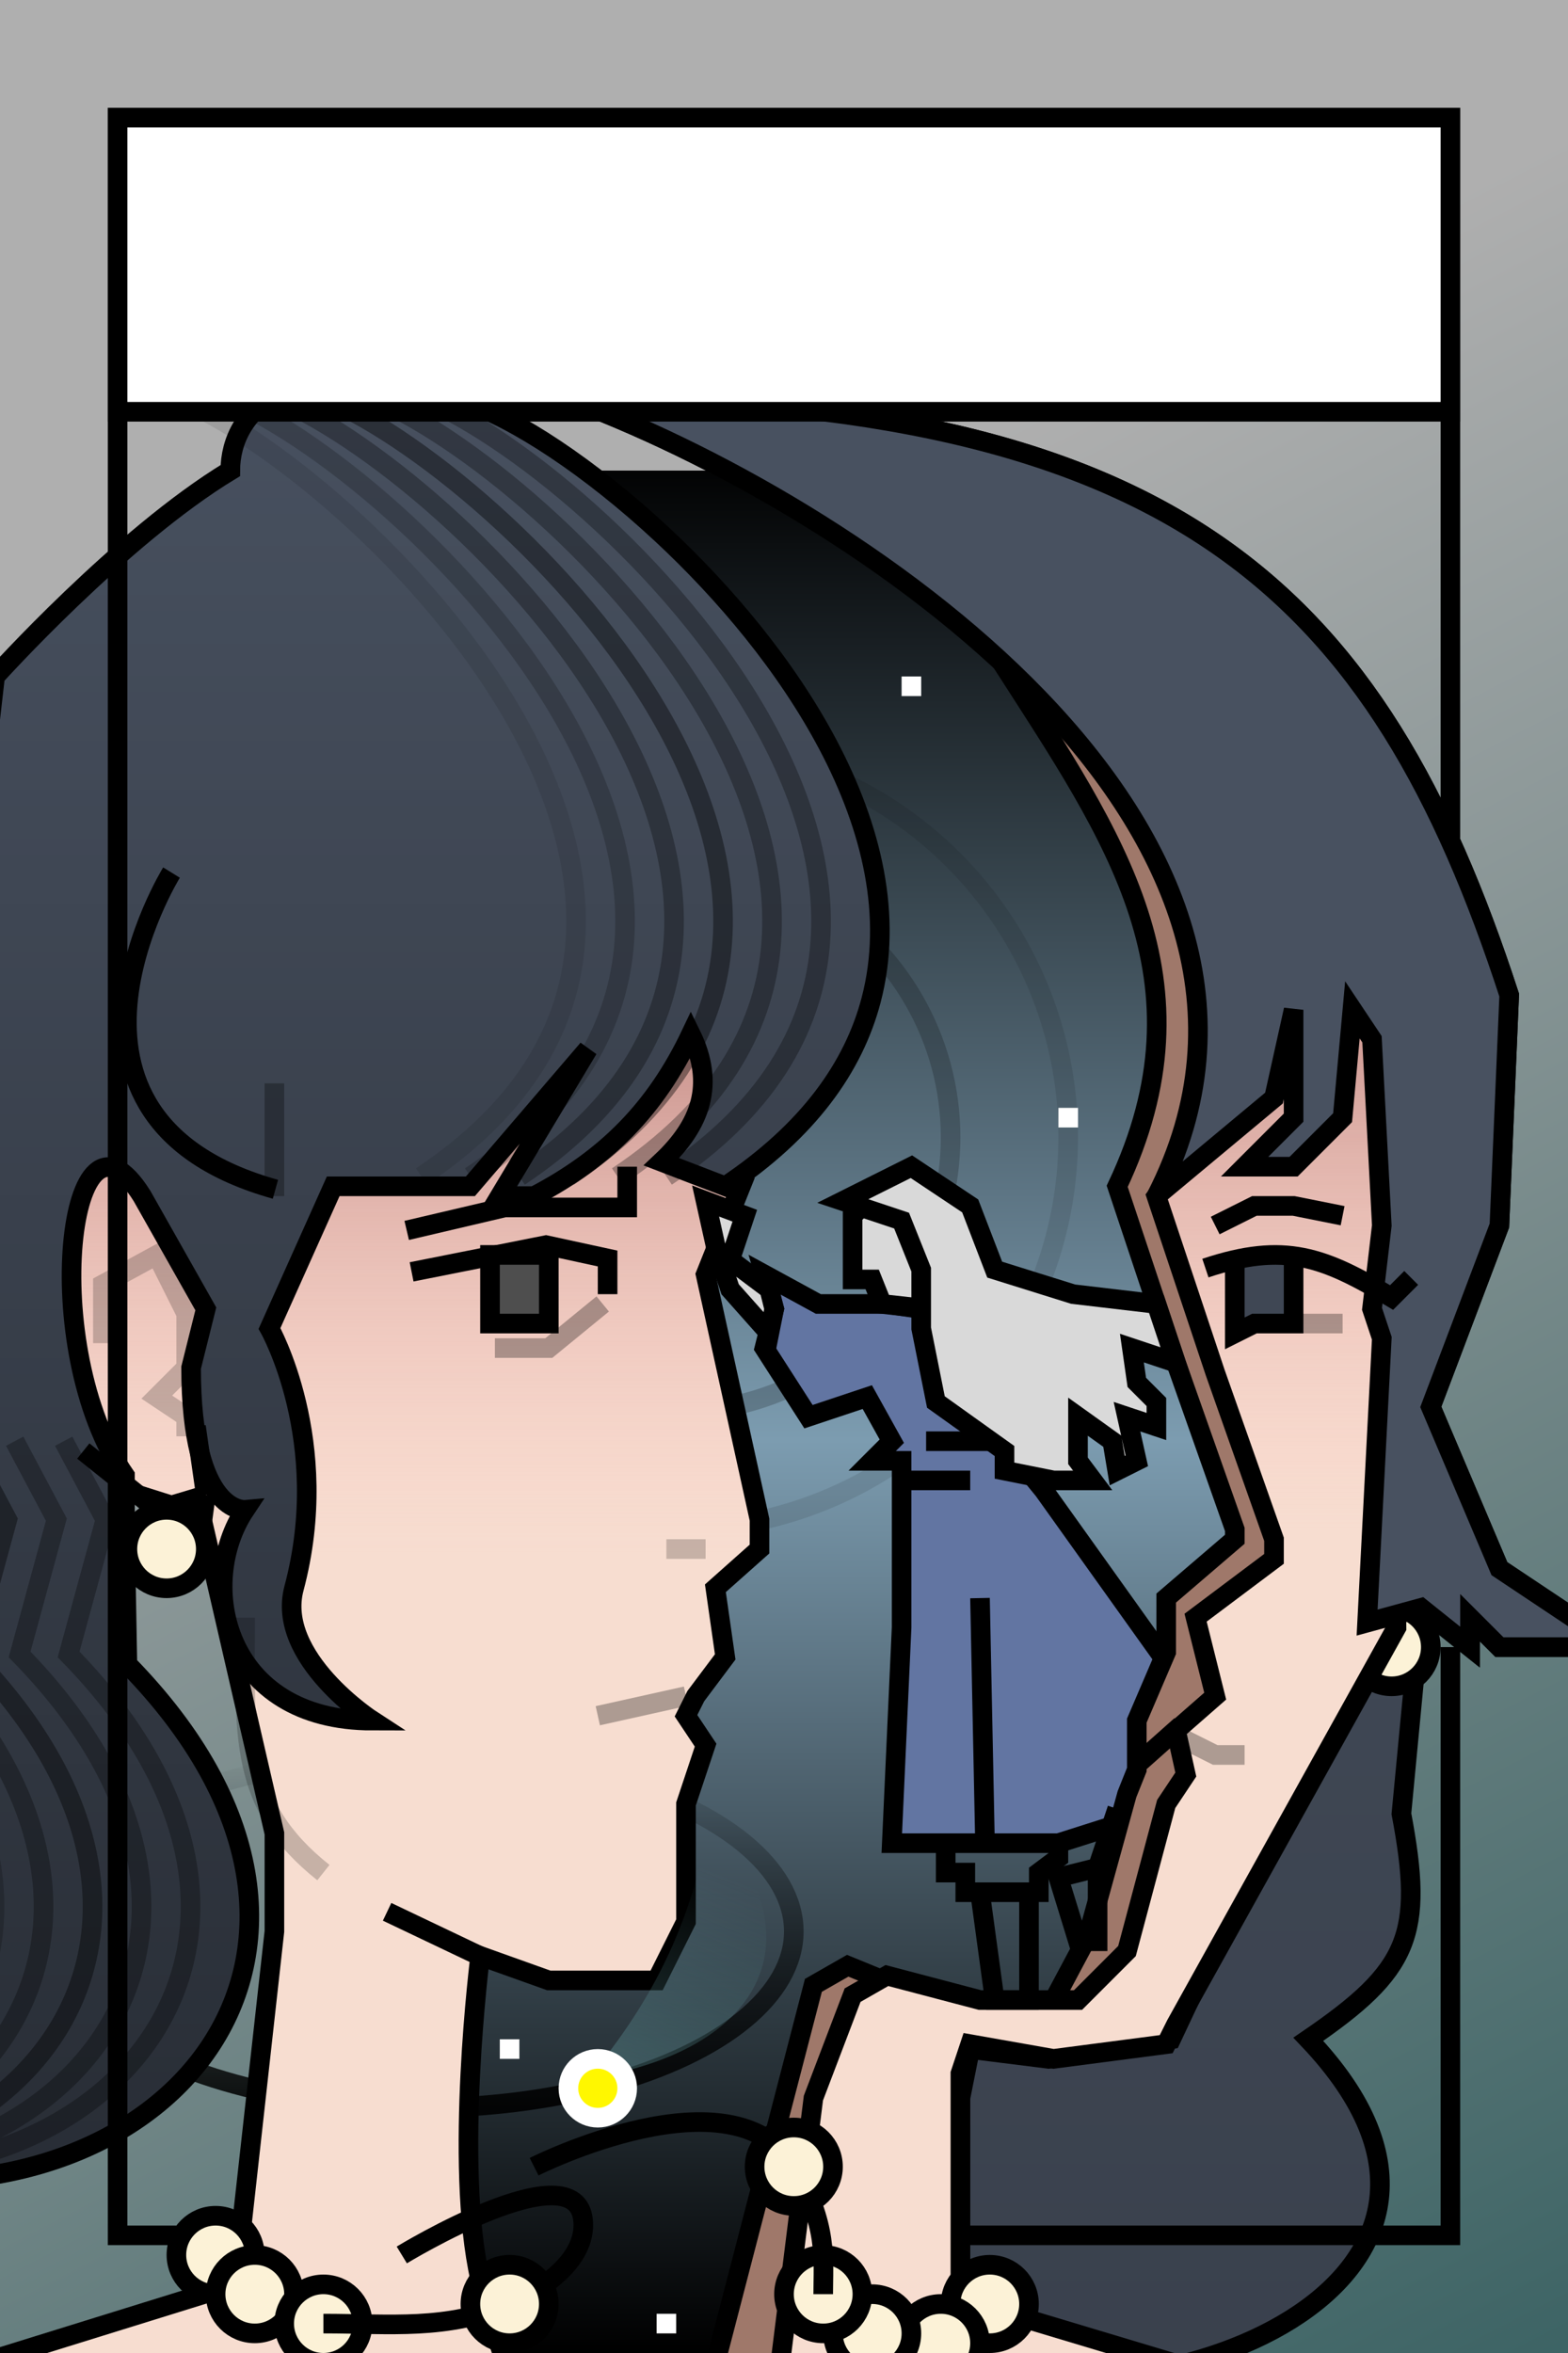 <svg width="160" height="240" viewBox="0 0 160 240" fill="none" xmlns="http://www.w3.org/2000/svg">
<g clip-path="url(#clip0_4582_224)">
<rect width="160" height="240" fill="white"/>
<rect width="160" height="240" fill="url(#paint0_linear_4582_224)"/>
<path d="M137 114L138 103L140 106L141 125L140 133.5L141 136.5L139.5 165.5L119.5 208L107 210L99 209L98 214V240.5C116.747 248.269 157.371 233.096 133.5 208C143.837 200.937 145.335 197.348 143 185L145 164L150 168V165L153 168H165L153 160L146 143.5L153 125L154 101.5C140.574 60.262 120 40.5 57.5 40.5C86.853 51.15 137.157 84.531 118 122L130 112L132 103V114L127 119H132L137 114Z" fill="#485160"/>
<path d="M137 114L138 103L140 106L141 125L140 133.5L141 136.5L139.5 165.5L119.5 208L107 210L99 209L98 214V240.5C116.747 248.269 157.371 233.096 133.5 208C143.837 200.937 145.335 197.348 143 185L145 164L150 168V165L153 168H165L153 160L146 143.5L153 125L154 101.5C140.574 60.262 120 40.5 57.5 40.5C86.853 51.15 137.157 84.531 118 122L130 112L132 103V114L127 119H132L137 114Z" fill="url(#paint1_linear_4582_224)" fill-opacity="0.2"/>
<path d="M137 114L138 103L140 106L141 125L140 133.5L141 136.5L139.5 165.5L119.5 208L107 210L99 209L98 214V240.5C116.747 248.269 157.371 233.096 133.5 208C143.837 200.937 145.335 197.348 143 185L145 164L150 168V165L153 168H165L153 160L146 143.5L153 125L154 101.5C140.574 60.262 120 40.5 57.5 40.5C86.853 51.15 137.157 84.531 118 122L130 112L132 103V114L127 119H132L137 114Z" stroke="black" stroke-width="2"/>
<circle cx="142" cy="168" r="4" fill="#FCF2D7" stroke="black" stroke-width="2"/>
<path d="M28 240H91.755V207.5L116.5 204.5L130.5 179.5L124.612 143V74L91.755 48H28V240Z" fill="url(#paint2_linear_4582_224)"/>
<circle opacity="0.1" cx="69" cy="116" r="40" stroke="black" stroke-width="2"/>
<ellipse opacity="0.9" cx="43" cy="197" rx="38" ry="18" stroke="url(#paint3_linear_4582_224)" stroke-width="2"/>
<circle opacity="0.2" cx="69" cy="116" r="28" stroke="black" stroke-width="2"/>
<path d="M92 166V151V149H89L91 147L88.5 142.5L82.5 144.5L78 137.5L79 133.5L78 130L83.5 133H90.5L100.5 134.5V143.5L102 146.5L106.5 152L119 169.5V184.5L108 188H91L92 166Z" fill="#6275A2" stroke="black" stroke-width="2"/>
<path d="M83 202.5L73 241H88.5L90.5 207H116L144.5 114L118 68H102.5C113.674 85.382 123.971 99.919 114 121L120 139L126 156V157L119 163V168.5L116 175.5V180.5L115 183L111 197.5L107 205H97.5L86.5 200.5L83 202.5Z" fill="#9F786A" stroke="black" stroke-width="2"/>
<path d="M91.5 151H99" stroke="black" stroke-width="2"/>
<path d="M89 130.5L90 133L94.5 133.5V122.5H88.5L87 124V130.5H89Z" fill="#D9D9D9" stroke="black" stroke-width="2"/>
<path d="M89 121L86 122.5L92 124.5L94 129.5V135.5L95.5 143L102.5 148V150L107.5 151H111.5L110 149V144.5L113.5 147L114 150L116 149L115 144.5L118 145.5V143L116 141L115.5 137.5L120 139L118 133L109.5 132L101.5 129.5L99 123L93 119L89 121Z" fill="#D9D9D9" stroke="black" stroke-width="2"/>
<path d="M87 203.5L83 214L79.5 242H123L98 234.5V211.5L99 208.5L107.5 210L119 208.5L120 206.5L142.5 166L142 106L136 91.5L131.5 82L112.5 63L97.5 55L71 46L94.5 58.5L106.5 69L131 104L118 122L124 140L130 157V159L122 165L124 173L120 176.5L121 181L119 184L115 199L110 204H100L90.5 201.5L87 203.5Z" fill="#F7DDD0"/>
<path d="M87 203.5L83 214L79.5 242H123L98 234.5V211.5L99 208.5L107.5 210L119 208.5L120 206.5L142.5 166L142 106L136 91.5L131.5 82L112.5 63L97.5 55L71 46L94.5 58.5L106.5 69L131 104L118 122L124 140L130 157V159L122 165L124 173L120 176.5L121 181L119 184L115 199L110 204H100L90.5 201.5L87 203.5Z" fill="url(#paint4_linear_4582_224)" fill-opacity="0.59"/>
<path d="M87 203.5L83 214L79.5 242H123L98 234.5V211.5L99 208.5L107.5 210L119 208.5L120 206.5L142.5 166L142 106L136 91.5L131.5 82L112.5 63L97.5 55L71 46L94.5 58.5L106.5 69L131 104L118 122L124 140L130 157V159L122 165L124 173L120 176.5L121 181L119 184L115 199L110 204H100L90.5 201.5L87 203.5Z" stroke="black" stroke-width="2"/>
<path d="M137 114L138 103L140 106L141 125L140 133.5L141 136.5L139.5 165.5L145 164L150 168V165L153 168H165L153 160L146 143.5L153 125L154 101.5C140.574 60.262 120 40.5 57.5 40.5C86.853 51.15 137.157 84.531 118 122L130 112L132 103V114L127 119H132L137 114Z" fill="#485160" stroke="black" stroke-width="2"/>
<path d="M124 125L128 123H132L137 124" stroke="black" stroke-width="2"/>
<path opacity="0.3" d="M128 135H132H137" stroke="black" stroke-width="2"/>
<path d="M77.5 158V155L72 130L76 120L77 83.5L49 51H31L1.5 123L11 151.5L20.5 154.5L28 187V197L24 233L-5 242L52.5 243.5C52.5 243.5 50.005 236.894 49 232.5C46.3 220.699 49 199.5 49 199.5L56 202H67L70 196V184L72 178L70 175L71 173L74 169L73 162L77.5 158Z" fill="#F7DDD0"/>
<path d="M77.5 158V155L72 130L76 120L77 83.5L49 51H31L1.5 123L11 151.5L20.5 154.5L28 187V197L24 233L-5 242L52.5 243.5C52.5 243.5 50.005 236.894 49 232.5C46.3 220.699 49 199.5 49 199.5L56 202H67L70 196V184L72 178L70 175L71 173L74 169L73 162L77.5 158Z" fill="url(#paint5_linear_4582_224)" fill-opacity="0.59"/>
<path d="M77.5 158V155L72 130L76 120L77 83.5L49 51H31L1.5 123L11 151.5L20.5 154.5L28 187V197L24 233L-5 242L52.5 243.5C52.5 243.5 50.005 236.894 49 232.5C46.3 220.699 49 199.5 49 199.5L56 202H67L70 196V184L72 178L70 175L71 173L74 169L73 162L77.5 158Z" stroke="black" stroke-width="2"/>
<path d="M51 122H54.5C61.908 118.127 66.91 113.043 70.5 105.5C72.976 110.553 71.547 114.686 67.5 118.5L74 121C82.506 115.329 87.105 108.815 88.891 102C91.133 93.45 88.95 84.427 84.505 76C80.267 67.968 73.975 60.478 67.5 54.458C60.157 47.63 52.579 42.693 47.5 41C29.5 35 23.5 42 23.5 48C12.288 54.787 -0.5 69 -0.5 69L-18 221.5C17.097 228.106 41.345 198.67 13 169.75L12.75 156V150.5C3.75 137.5 7 110 14.5 122L21 133.5L19.5 139.5C19.5 154.5 25 154 25 154C19.963 161.556 22.837 175.5 38 175.5C38 175.5 28.11 169.09 30 162C34 147 27.5 135.5 27.5 135.5L34 121H48L60 107L51 122Z" fill="#485160"/>
<path d="M51 122H54.5C61.908 118.127 66.91 113.043 70.5 105.5C72.976 110.553 71.547 114.686 67.5 118.5L74 121C82.506 115.329 87.105 108.815 88.891 102C91.133 93.45 88.95 84.427 84.505 76C80.267 67.968 73.975 60.478 67.5 54.458C60.157 47.63 52.579 42.693 47.5 41C29.5 35 23.5 42 23.5 48C12.288 54.787 -0.5 69 -0.5 69L-18 221.5C17.097 228.106 41.345 198.67 13 169.75L12.75 156V150.5C3.75 137.5 7 110 14.5 122L21 133.5L19.5 139.5C19.5 154.5 25 154 25 154C19.963 161.556 22.837 175.5 38 175.5C38 175.5 28.11 169.09 30 162C34 147 27.5 135.5 27.5 135.5L34 121H48L60 107L51 122Z" fill="url(#paint6_linear_4582_224)" fill-opacity="0.44"/>
<path d="M51 122H54.5C61.908 118.127 66.91 113.043 70.5 105.5C72.976 110.553 71.547 114.686 67.5 118.5L74 121C82.506 115.329 87.105 108.815 88.891 102C91.133 93.45 88.95 84.427 84.505 76C80.267 67.968 73.975 60.478 67.5 54.458C60.157 47.63 52.579 42.693 47.5 41C29.5 35 23.5 42 23.5 48C12.288 54.787 -0.5 69 -0.5 69L-18 221.5C17.097 228.106 41.345 198.67 13 169.75L12.75 156V150.5C3.75 137.5 7 110 14.5 122L21 133.5L19.5 139.5C19.5 154.5 25 154 25 154C19.963 161.556 22.837 175.5 38 175.5C38 175.5 28.11 169.09 30 162C34 147 27.5 135.5 27.5 135.5L34 121H48L60 107L51 122Z" stroke="black" stroke-width="2"/>
<path opacity="0.3" d="M68 120C108.884 92.744 59.5 46 41.5 40M-24 220.5C11.097 227.106 35.345 197.67 7 168.75L10.75 155L6.5 147" stroke="black" stroke-width="2"/>
<path opacity="0.3" d="M63 120C103.884 92.744 54.5 46 36.5 40M-29 220.5C6.097 227.106 30.345 197.67 2 168.75L5.75 155L1.5 147" stroke="black" stroke-width="2"/>
<path opacity="0.4" d="M58 120C98.884 92.744 49.5 46 31.5 40M-34 220.5C1.097 227.106 25.345 197.67 -3 168.75L0.75 155L-3.5 147" stroke="black" stroke-width="2"/>
<path opacity="0.3" d="M53 120C93.884 92.744 44.5 46 26.5 40M-39 220.5C-3.903 227.106 20.345 197.67 -8 168.75L-4.25 155L-8.5 147" stroke="black" stroke-width="2"/>
<path opacity="0.2" d="M48 120C88.884 92.744 39.5 46 21.5 40M-44 220.5C-8.903 227.106 15.345 197.67 -13 168.75L-9.25 155L-13.5 147" stroke="black" stroke-width="2"/>
<path opacity="0.1" d="M43 120C83.884 92.744 34.5 46 16.5 40M-49 220.5C-13.903 227.106 10.345 197.67 -18 168.75L-14.25 155L-18.5 147" stroke="black" stroke-width="2"/>
<path opacity="0.3" d="M28 110.5V122" stroke="black" stroke-width="2"/>
<path opacity="0.2" d="M33 191C24.279 184.067 25.015 177.133 25.015 165" stroke="black" stroke-width="2"/>
<path d="M28.105 121.304C2.036 114.028 17.501 89 17.501 89" stroke="black" stroke-width="2"/>
<path opacity="0.3" d="M61 175L70 173" stroke="black" stroke-width="2"/>
<path d="M39.5 195L50 200" stroke="black" stroke-width="2"/>
<path opacity="0.3" d="M120 177L124 179H127" stroke="black" stroke-width="2"/>
<path d="M64 119V123.154H51.5L41.5 125.5" stroke="black" stroke-width="2"/>
<path opacity="0.2" d="M68 158H72" stroke="black" stroke-width="2"/>
<path d="M50 128V135H56V128H50Z" fill="#4E4E4E" stroke="black" stroke-width="2"/>
<path opacity="0.3" d="M61.5 133L56 137.5H50.5" stroke="black" stroke-width="2"/>
<path d="M94.5 147H101" stroke="black" stroke-width="2"/>
<path d="M100.5 187.5L100 163" stroke="black" stroke-width="2"/>
<path d="M96.5 188V191H98.5V193H106V191L108 189.5V188" stroke="black" stroke-width="2"/>
<path d="M100 193L101.5 204H105V193" stroke="black" stroke-width="2"/>
<path d="M114 184.5L112 190.5M112 190.5L108 191.5L110 198H112V190.5Z" stroke="black" stroke-width="2"/>
<path d="M74.5 128.5L78.5 131.5L79 133.5L78.5 136L74.5 131.5L73 127L72 122.5L76 124L74.5 128.5Z" fill="#D9D9D9" stroke="black" stroke-width="2"/>
<rect x="92" y="69" width="2" height="2" fill="white"/>
<rect x="108" y="113" width="2" height="2" fill="white"/>
<rect x="67" y="236" width="2" height="2" fill="white"/>
<path d="M126 136V128H132V135H130.5L126 136Z" fill="#3F4754"/>
<path d="M126 129V136L128 135H132V129" stroke="black" stroke-width="2"/>
<path d="M97.5 228H148V168M18 228H12V12H148V85.5" stroke="black" stroke-width="2"/>
<rect x="12" y="12" width="136" height="30" fill="white"/>
<rect x="12" y="12" width="136" height="30" stroke="black" stroke-width="2"/>
<rect x="51" y="208" width="2" height="2" fill="white"/>
<path d="M120.5 176L116 180" stroke="black" stroke-width="2"/>
<path opacity="0.3" d="M60 212C66.835 203.902 70.853 195.457 72.5 185C84.255 198.827 76.692 209.414 60 212Z" fill="url(#paint7_linear_4582_224)"/>
<circle cx="22" cy="230" r="4" fill="#FCF2D7" stroke="black" stroke-width="2"/>
<circle cx="26" cy="234" r="4" fill="#FCF2D7" stroke="black" stroke-width="2"/>
<circle cx="33" cy="237" r="4" fill="#FCF2D7" stroke="black" stroke-width="2"/>
<circle cx="101" cy="235" r="4" fill="#FCF2D7" stroke="black" stroke-width="2"/>
<circle cx="96" cy="239" r="4" fill="#FCF2D7" stroke="black" stroke-width="2"/>
<circle cx="89" cy="238" r="4" fill="#FCF2D7" stroke="black" stroke-width="2"/>
<circle cx="84" cy="234" r="4" fill="#FCF2D7" stroke="black" stroke-width="2"/>
<path d="M33 237C39.864 237 45.549 237.715 52 235C52 235 59.97 231.791 59.5 226.5C58.845 219.119 41 230 41 230M54.5 221C54.5 221 74.828 210.746 81 221C84.524 226.855 84 230.5 84 234" stroke="black" stroke-width="2"/>
<g filter="url(#filter0_d_4582_224)">
<circle cx="61" cy="213" r="3" fill="#FFF700"/>
<circle cx="61" cy="213" r="3" stroke="white" stroke-width="2"/>
</g>
<circle cx="52" cy="235" r="4" fill="#FCF2D7" stroke="black" stroke-width="2"/>
<path d="M8.5 148L16 154L21 152.5M21 152.5L20 160M21 152.5L20 145.5" stroke="black" stroke-width="2"/>
<path opacity="0.2" d="M19 146.5V144.5L16 142.5L19 139.5V134L16 128L10.5 131V137" stroke="black" stroke-width="2"/>
<path d="M62 132V128.364L55.714 127L42 129.727" stroke="black" stroke-width="2"/>
<path d="M123 129.343C131.092 126.646 135.086 128.195 142 132.343L144 130.344" stroke="black" stroke-width="2"/>
<path d="M85 221C85 223.209 83.209 225 81 225C78.791 225 77 223.209 77 221C77 218.791 78.791 217 81 217C83.209 217 85 218.791 85 221Z" fill="#FCF2D7" stroke="black" stroke-width="2"/>
<circle cx="17" cy="158" r="4" fill="#FCF2D7" stroke="black" stroke-width="2"/>
</g>
<defs>
<filter id="filter0_d_4582_224" x="37.7" y="189.7" width="46.6" height="46.6" filterUnits="userSpaceOnUse" color-interpolation-filters="sRGB">
<feFlood flood-opacity="0" result="BackgroundImageFix"/>
<feColorMatrix in="SourceAlpha" type="matrix" values="0 0 0 0 0 0 0 0 0 0 0 0 0 0 0 0 0 0 127 0" result="hardAlpha"/>
<feMorphology radius="9" operator="dilate" in="SourceAlpha" result="effect1_dropShadow_4582_224"/>
<feOffset/>
<feGaussianBlur stdDeviation="5.15"/>
<feComposite in2="hardAlpha" operator="out"/>
<feColorMatrix type="matrix" values="0 0 0 0 1 0 0 0 0 1 0 0 0 0 1 0 0 0 0.58 0"/>
<feBlend mode="normal" in2="BackgroundImageFix" result="effect1_dropShadow_4582_224"/>
<feBlend mode="normal" in="SourceGraphic" in2="effect1_dropShadow_4582_224" result="shape"/>
</filter>
<linearGradient id="paint0_linear_4582_224" x1="53.5" y1="28.5" x2="162.5" y2="240" gradientUnits="userSpaceOnUse">
<stop offset="0.15" stop-color="#AFAFAF"/>
<stop offset="1" stop-color="#3C6364"/>
</linearGradient>
<linearGradient id="paint1_linear_4582_224" x1="111.25" y1="40.5" x2="111.25" y2="242.541" gradientUnits="userSpaceOnUse">
<stop stop-opacity="0"/>
<stop offset="1"/>
</linearGradient>
<linearGradient id="paint2_linear_4582_224" x1="71.806" y1="240" x2="71.806" y2="46" gradientUnits="userSpaceOnUse">
<stop/>
<stop offset="0.48" stop-color="#7C9CB0"/>
<stop offset="1"/>
</linearGradient>
<linearGradient id="paint3_linear_4582_224" x1="43" y1="179" x2="43" y2="215" gradientUnits="userSpaceOnUse">
<stop stop-opacity="0"/>
<stop offset="1"/>
</linearGradient>
<linearGradient id="paint4_linear_4582_224" x1="106" y1="96.151" x2="106" y2="156.026" gradientUnits="userSpaceOnUse">
<stop stop-color="#964848"/>
<stop offset="1" stop-color="#FFB3B3" stop-opacity="0"/>
</linearGradient>
<linearGradient id="paint5_linear_4582_224" x1="39.25" y1="100" x2="39.25" y2="158.5" gradientUnits="userSpaceOnUse">
<stop stop-color="#964848"/>
<stop offset="1" stop-color="#FFB3B3" stop-opacity="0"/>
</linearGradient>
<linearGradient id="paint6_linear_4582_224" x1="35.891" y1="36.666" x2="35.891" y2="222.438" gradientUnits="userSpaceOnUse">
<stop stop-opacity="0"/>
<stop offset="1"/>
</linearGradient>
<linearGradient id="paint7_linear_4582_224" x1="69.5" y1="189.5" x2="60.5" y2="212" gradientUnits="userSpaceOnUse">
<stop stop-color="#7AC5C9" stop-opacity="0"/>
<stop offset="1" stop-color="#7AC5C9"/>
</linearGradient>
<clipPath id="clip0_4582_224">
<rect width="160" height="240" fill="white"/>
</clipPath>
</defs>
</svg>
